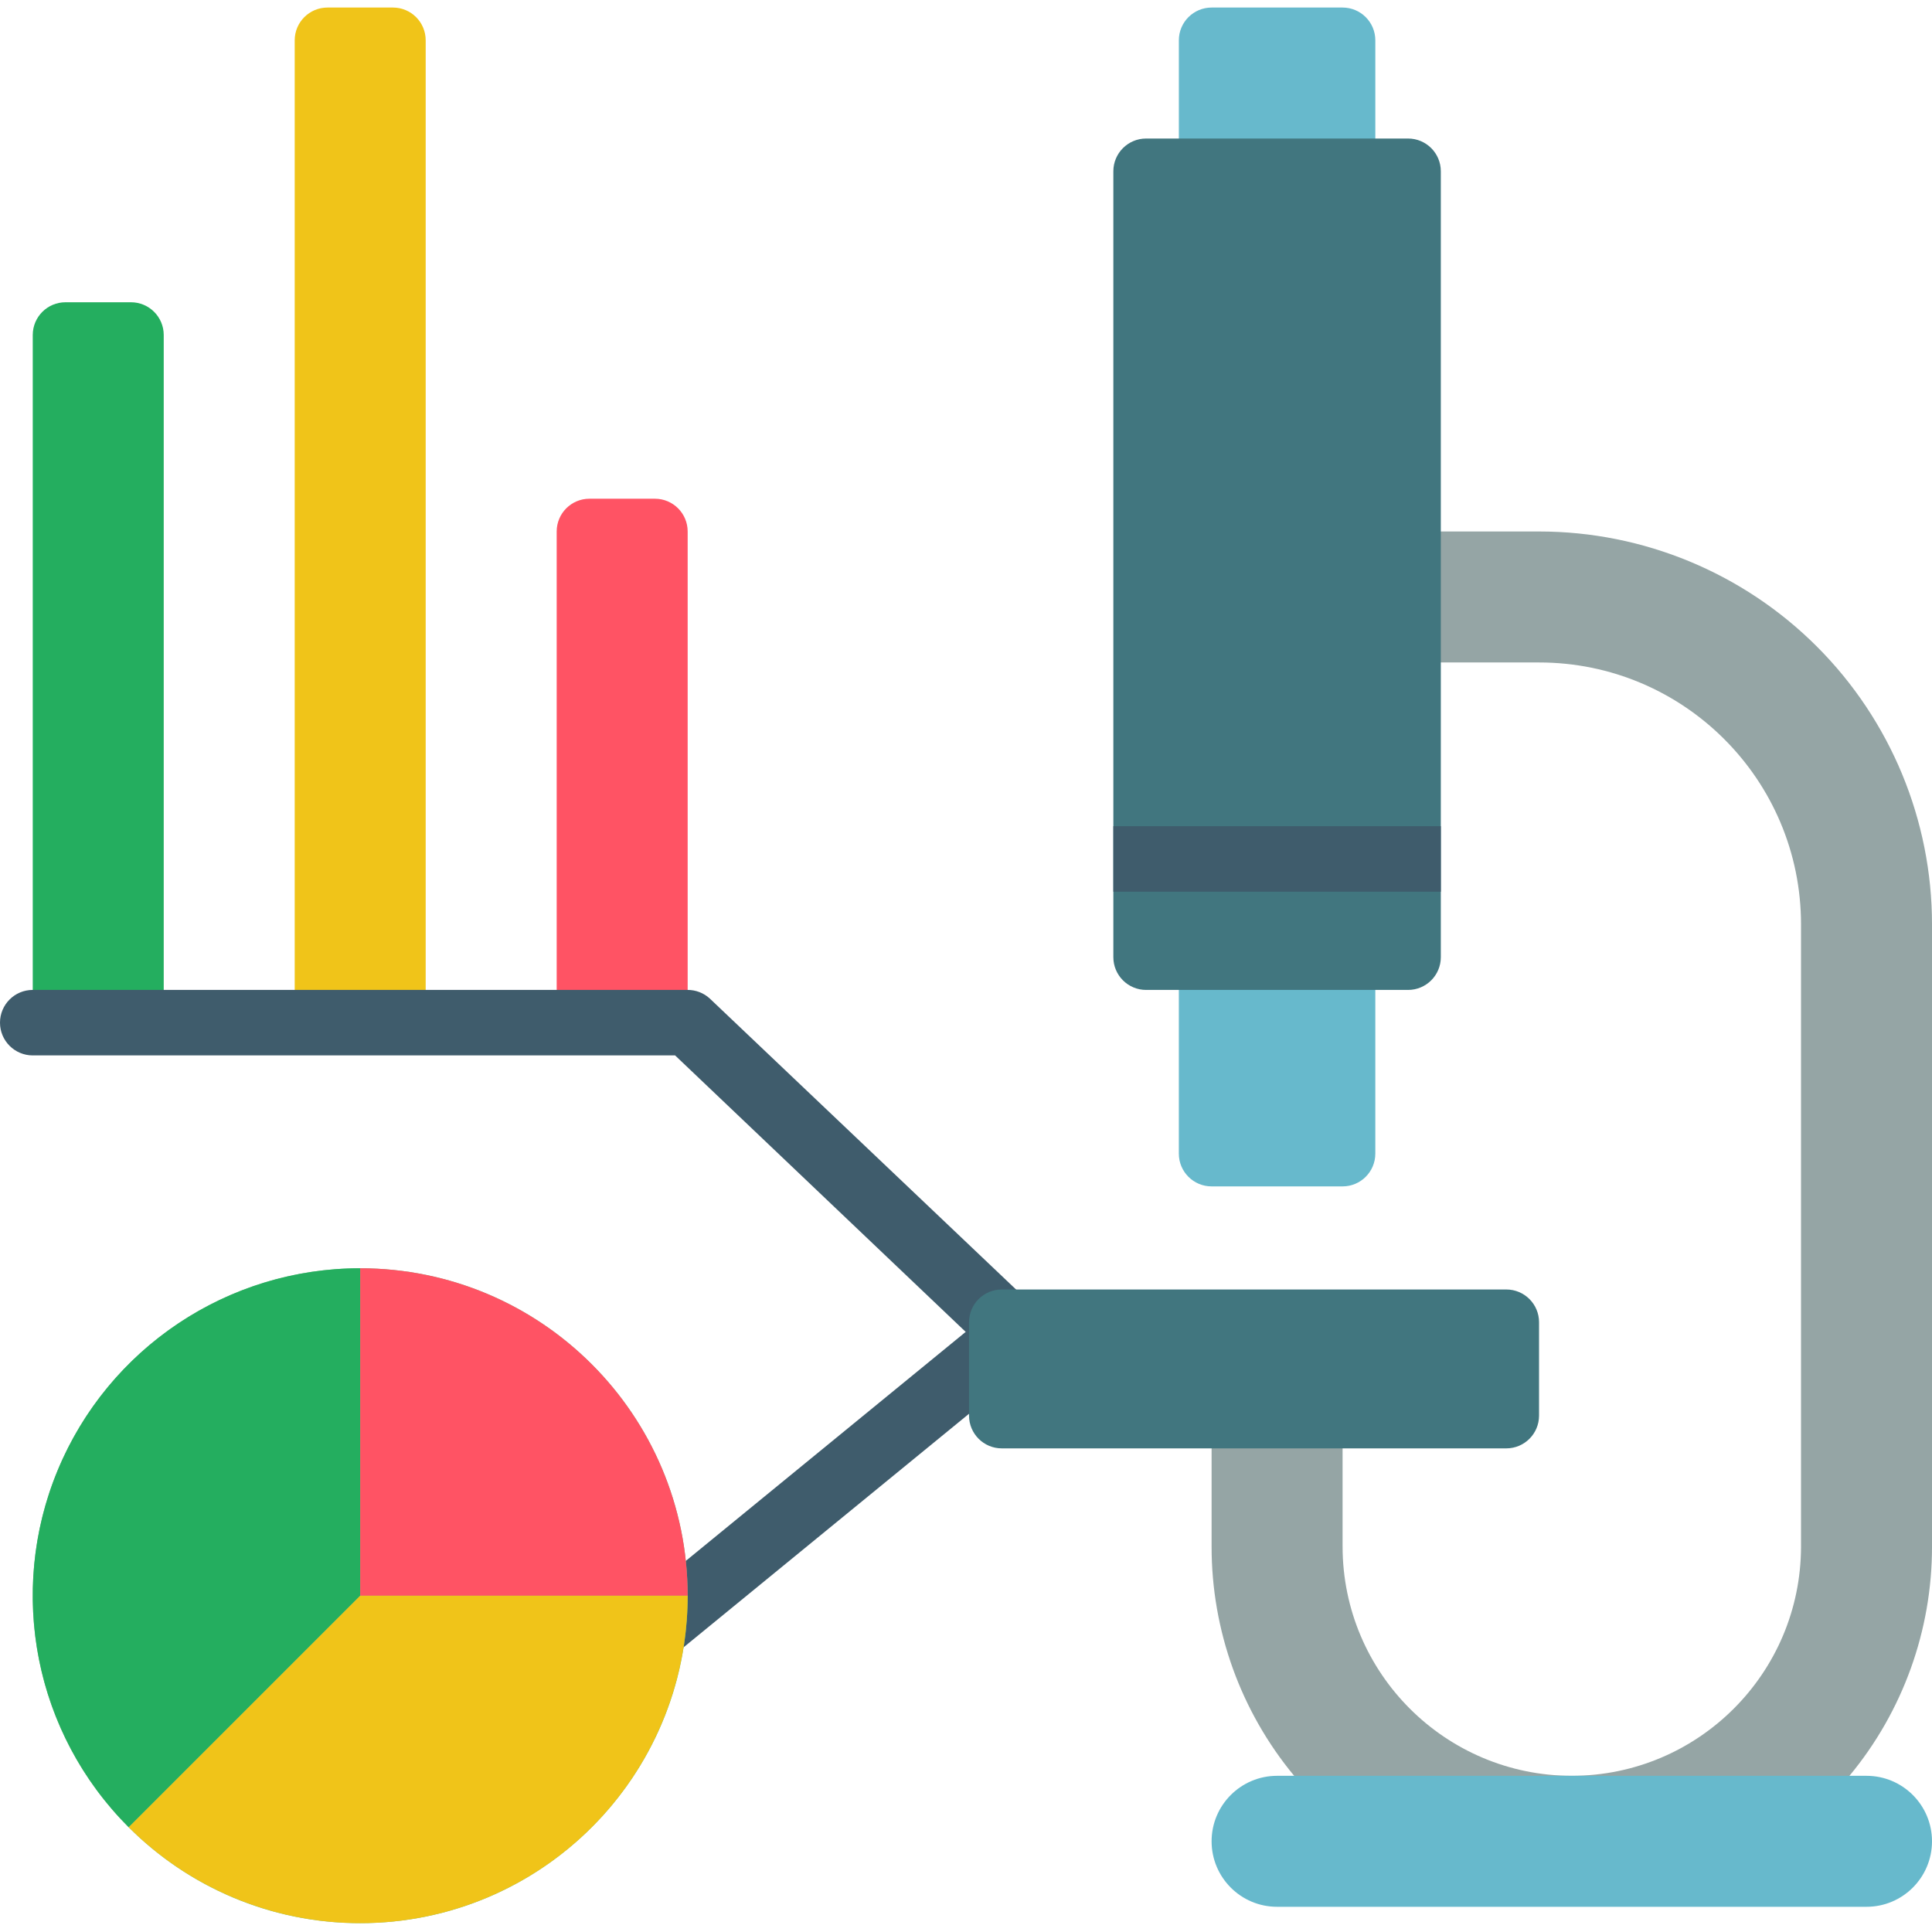 <svg height="512pt" viewBox="0 -2 512 512" width="512pt" xmlns="http://www.w3.org/2000/svg"><path d="m17.355 78.102h17.355c4.793 0 8.68 3.887 8.68 8.68v182.234h-34.711v-182.234c0-4.793 3.883-8.68 8.676-8.68zm0 0" fill="#24ae5f"/><path d="m86.781 0h17.355c4.793 0 8.676 3.887 8.676 8.68v260.336h-34.711v-260.336c0-4.793 3.887-8.68 8.68-8.68zm0 0" fill="#f0c419"/><path d="m156.203 130.168h17.355c4.793 0 8.68 3.887 8.68 8.68v130.168h-34.711v-130.168c0-4.793 3.883-8.68 8.676-8.68zm0 0" fill="#ff5364"/><path d="m269.016 360.137c-2.141.004-4.211-.793-5.801-2.23l-84.309-80.211h-170.227c-4.793 0-8.68-3.887-8.68-8.68s3.887-8.676 8.68-8.676h173.559c2.145 0 4.211.793 5.805 2.227l86.777 82.441c2.672 2.402 3.586 6.203 2.297 9.559-1.285 3.355-4.508 5.57-8.102 5.57zm0 0" fill="#3f5c6c"/><path d="m173.562 438.238c-3.684 0-6.969-2.328-8.188-5.805-1.223-3.477-.113-7.348 2.766-9.648l95.457-78.102c3.746-2.887 9.117-2.238 12.07 1.457 2.953 3.691 2.406 9.07-1.23 12.094l-95.457 78.102c-1.539 1.23-3.449 1.902-5.418 1.902zm0 0" fill="#3f5c6c"/><path d="m364.473 173.559h43.391c38.344 0 69.426 31.082 69.426 69.426v164.879c-.039 33.535-27.215 60.711-60.746 60.746l34.711 17.355 38.867-17.355c14.16-17.074 21.898-38.562 21.879-60.746v-164.879c0-27.621-10.973-54.105-30.5-73.637-19.531-19.527-46.016-30.5-73.637-30.5h-43.391zm0 0" fill="#95a5a5"/><path d="m355.797 407.863v-43.391h-34.711v43.391c-.02 22.184 7.719 43.672 21.879 60.746l30.188 17.355 43.391-17.355c-33.535-.035-60.711-27.211-60.746-60.746zm0 0" fill="#95a5a5"/><path d="m321.086 0h34.711c4.793 0 8.676 3.887 8.676 8.68v43.387h-52.066v-43.387c0-4.793 3.887-8.68 8.68-8.68zm0 0" fill="#67b9cc"/><path d="m312.406 242.984h52.066v60.746c0 4.793-3.883 8.676-8.676 8.676h-34.711c-4.793 0-8.68-3.883-8.68-8.676zm0 0" fill="#67b9cc"/><path d="m182.238 420.883c0 47.926-38.855 86.777-86.781 86.777s-86.777-38.852-86.777-86.777c0-47.93 38.852-86.781 86.777-86.781 47.922.016 86.762 38.859 86.781 86.781zm0 0" fill="#71c285"/><path d="m303.73 34.711h69.422c4.793 0 8.68 3.887 8.68 8.68v208.27c0 4.793-3.887 8.68-8.68 8.68h-69.422c-4.793 0-8.68-3.887-8.68-8.68v-208.27c0-4.793 3.887-8.68 8.68-8.68zm0 0" fill="#41767f"/><path d="m265.48 339.727h133.707c4.793 0 8.676 3.883 8.676 8.676v24.75c0 4.793-3.883 8.68-8.676 8.68h-133.707c-4.793 0-8.676-3.887-8.676-8.68v-24.75c0-4.793 3.883-8.676 8.676-8.676zm0 0" fill="#41767f"/><path d="m295.051 216.949h86.781v17.355h-86.781zm0 0" fill="#3f5c6c"/><path d="m338.441 468.609h156.203c9.586 0 17.355 7.77 17.355 17.355 0 9.586-7.77 17.355-17.355 17.355h-156.203c-9.586 0-17.355-7.77-17.355-17.355 0-9.586 7.77-17.355 17.355-17.355zm0 0" fill="#67b9cc"/><path d="m95.457 334.102v86.781l-61.352 61.352c-24.824-24.812-32.254-62.141-18.824-94.566 13.43-32.43 45.078-53.57 80.176-53.566zm0 0" fill="#24ae5f"/><path d="m182.238 420.883h-86.781v-86.781c47.922.016 86.762 38.859 86.781 86.781zm0 0" fill="#ff5364"/><path d="m182.238 420.883c.004 35.098-21.137 66.742-53.566 80.176-32.426 13.43-69.754 6-94.566-18.824l61.352-61.352zm0 0" fill="#f0c419"/></svg>